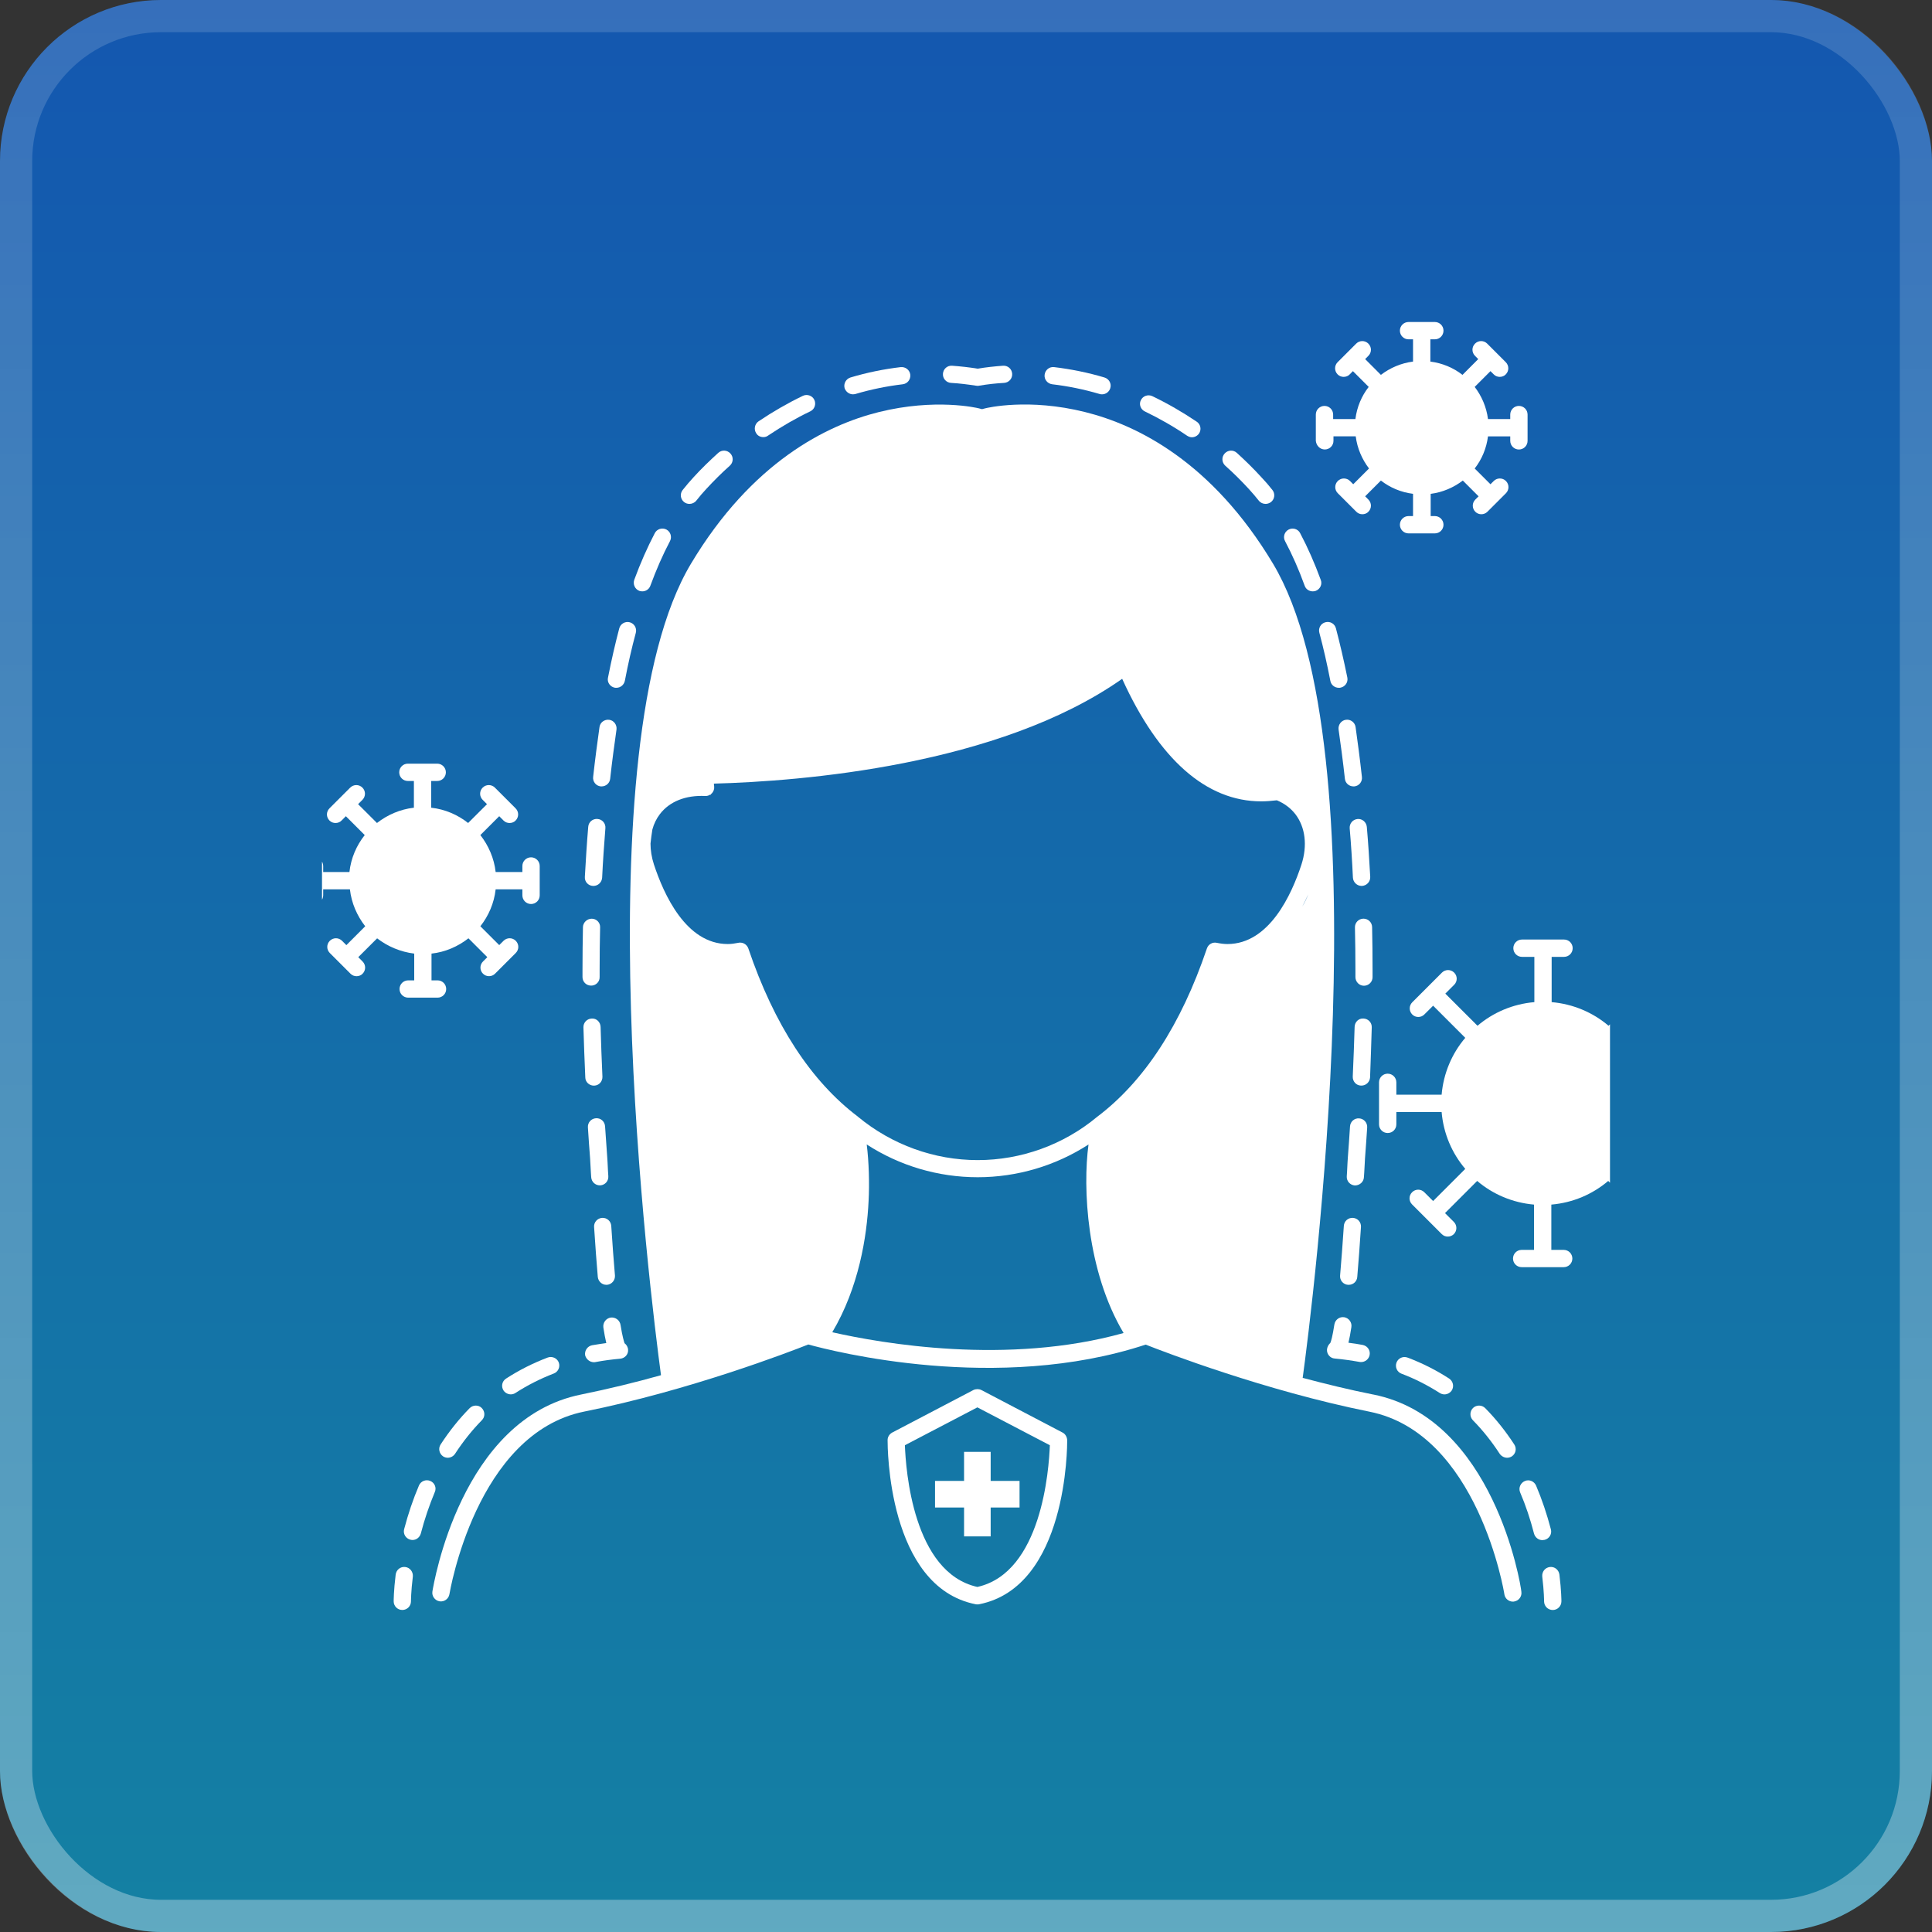 <svg width="60" height="60" viewBox="0 0 60 60" fill="none" xmlns="http://www.w3.org/2000/svg">
<rect x="0" y="0" width="60" height="60" fill="#333333" stroke="none"/>
<rect width="60" height="60" rx="5" fill="url(#paint0_linear_191_261)" fill-opacity="0.61"/>
<rect x="0.5" y="0.5" width="59" height="59" rx="4.5" stroke="url(#paint1_linear_191_261)" stroke-opacity="0.4"/>
<g clip-path="url(#clip0_191_261)">
<path d="M12.864 29.615V30.446H12.677C12.528 30.446 12.408 30.566 12.408 30.715C12.408 30.863 12.528 30.983 12.677 30.983H13.589C13.737 30.983 13.857 30.864 13.857 30.715C13.857 30.566 13.738 30.446 13.589 30.446H13.401V29.615C13.829 29.568 14.222 29.395 14.548 29.14L15.134 29.726L15 29.86C14.894 29.966 14.894 30.134 15 30.239C15.053 30.292 15.12 30.316 15.187 30.316C15.254 30.316 15.321 30.292 15.374 30.239L16.017 29.596C16.123 29.491 16.123 29.323 16.017 29.217C15.912 29.112 15.744 29.112 15.638 29.217L15.504 29.351L14.918 28.766C15.172 28.444 15.345 28.051 15.393 27.619H16.223V27.806C16.223 27.954 16.343 28.075 16.492 28.075C16.641 28.075 16.761 27.955 16.761 27.806V26.894C16.761 26.745 16.641 26.625 16.492 26.625C16.344 26.625 16.223 26.745 16.223 26.894V27.081H15.393C15.345 26.654 15.172 26.26 14.918 25.934L15.504 25.348L15.638 25.483C15.691 25.536 15.758 25.559 15.825 25.559C15.892 25.559 15.964 25.535 16.012 25.483C16.118 25.377 16.118 25.209 16.012 25.103L15.369 24.46C15.264 24.355 15.095 24.355 14.99 24.46C14.884 24.566 14.884 24.734 14.99 24.84L15.124 24.974L14.538 25.559C14.217 25.305 13.823 25.132 13.391 25.084V24.254H13.579C13.727 24.254 13.847 24.134 13.847 23.985C13.847 23.837 13.727 23.716 13.579 23.716H12.666C12.518 23.716 12.398 23.836 12.398 23.985C12.398 24.134 12.518 24.254 12.666 24.254H12.854V25.084C12.427 25.132 12.033 25.305 11.707 25.559L11.121 24.974L11.255 24.84C11.361 24.734 11.361 24.566 11.255 24.46C11.15 24.355 10.982 24.355 10.876 24.46L10.233 25.103C10.127 25.209 10.127 25.377 10.233 25.483C10.286 25.536 10.353 25.559 10.42 25.559C10.487 25.559 10.559 25.535 10.607 25.483L10.741 25.348L11.327 25.934C11.072 26.256 10.9 26.649 10.852 27.081L10.037 27.081V26.894C10.037 26.745 9.917 26.625 9.768 26.625C9.619 26.625 9.499 26.745 9.499 26.894V27.806C9.499 27.955 9.619 28.075 9.768 28.075C9.917 28.075 10.037 27.955 10.037 27.806V27.619H10.867C10.915 28.046 11.088 28.44 11.342 28.766L10.757 29.352L10.622 29.217C10.517 29.112 10.349 29.112 10.243 29.217C10.137 29.323 10.137 29.491 10.243 29.597L10.886 30.24C10.939 30.293 11.006 30.317 11.073 30.317C11.14 30.317 11.213 30.292 11.26 30.24C11.366 30.134 11.366 29.966 11.26 29.86L11.126 29.726L11.712 29.141C12.043 29.395 12.437 29.562 12.864 29.615H12.864Z" fill="white"/>
<path d="M41.143 13.959C41.292 13.959 41.412 13.839 41.412 13.69V13.551H42.103C42.151 13.925 42.3 14.266 42.516 14.549L42.026 15.039L41.926 14.938C41.82 14.833 41.652 14.833 41.546 14.938C41.441 15.044 41.441 15.212 41.546 15.317L42.122 15.893C42.175 15.946 42.242 15.97 42.309 15.97C42.377 15.97 42.449 15.946 42.496 15.893C42.602 15.788 42.602 15.62 42.496 15.514L42.396 15.413L42.885 14.924C43.168 15.144 43.509 15.289 43.883 15.336V16.027H43.744C43.596 16.027 43.475 16.147 43.475 16.296C43.475 16.445 43.595 16.565 43.744 16.565H44.56C44.709 16.565 44.829 16.445 44.829 16.296C44.829 16.148 44.709 16.027 44.56 16.027L44.431 16.028V15.337C44.805 15.289 45.146 15.14 45.429 14.924L45.919 15.414L45.818 15.514C45.712 15.62 45.712 15.788 45.818 15.894C45.871 15.947 45.938 15.97 46.005 15.97C46.072 15.97 46.139 15.946 46.192 15.894L46.768 15.318C46.873 15.212 46.873 15.044 46.768 14.938C46.663 14.833 46.494 14.833 46.389 14.938L46.288 15.039L45.798 14.55C46.019 14.267 46.163 13.926 46.211 13.552H46.902V13.691C46.902 13.839 47.022 13.96 47.171 13.96C47.32 13.96 47.44 13.84 47.44 13.691V12.875C47.44 12.726 47.32 12.606 47.171 12.606C47.022 12.606 46.902 12.726 46.902 12.875V13.014H46.211C46.163 12.64 46.014 12.299 45.798 12.016L46.288 11.526L46.389 11.627C46.441 11.68 46.508 11.704 46.576 11.704C46.643 11.704 46.715 11.68 46.763 11.627C46.868 11.522 46.868 11.354 46.763 11.248L46.187 10.672C46.082 10.566 45.913 10.566 45.808 10.672C45.702 10.777 45.702 10.945 45.808 11.051L45.908 11.152L45.419 11.642C45.136 11.421 44.795 11.277 44.421 11.229V10.538H44.56C44.709 10.538 44.829 10.418 44.829 10.269C44.829 10.12 44.709 10 44.56 10H43.744C43.596 10 43.475 10.12 43.475 10.269C43.475 10.418 43.595 10.538 43.744 10.538H43.883V11.229C43.509 11.277 43.168 11.426 42.885 11.642L42.396 11.152L42.496 11.051C42.602 10.946 42.602 10.778 42.496 10.672C42.391 10.566 42.223 10.566 42.117 10.672L41.541 11.248C41.436 11.353 41.436 11.521 41.541 11.627C41.594 11.68 41.661 11.704 41.728 11.704C41.796 11.704 41.868 11.68 41.916 11.627L42.016 11.526L42.506 12.016C42.285 12.299 42.141 12.64 42.093 13.014H41.402V12.875C41.402 12.726 41.282 12.606 41.133 12.606C40.984 12.606 40.864 12.726 40.864 12.875V13.691C40.879 13.839 40.994 13.959 41.143 13.959V13.959Z" fill="white"/>
<path d="M52.744 33.344C52.595 33.344 52.475 33.464 52.475 33.613V33.997H51.069C51.011 33.325 50.747 32.716 50.334 32.231L51.333 31.233L51.606 31.506C51.659 31.559 51.726 31.583 51.793 31.583C51.861 31.583 51.933 31.559 51.981 31.506C52.086 31.401 52.086 31.233 51.981 31.127L51.059 30.205C50.953 30.1 50.785 30.1 50.68 30.205C50.574 30.311 50.574 30.479 50.68 30.584L50.953 30.858L49.955 31.856C49.47 31.443 48.856 31.18 48.188 31.122V29.716H48.572C48.721 29.716 48.841 29.596 48.841 29.447C48.841 29.298 48.721 29.178 48.572 29.178H47.267C47.118 29.178 46.998 29.298 46.998 29.447C46.998 29.596 47.118 29.716 47.267 29.716H47.651V31.122C46.979 31.18 46.37 31.444 45.885 31.856L44.886 30.858L45.16 30.584C45.266 30.479 45.266 30.311 45.16 30.205C45.055 30.1 44.886 30.1 44.781 30.205L43.859 31.127C43.754 31.232 43.754 31.4 43.859 31.506C43.912 31.559 43.979 31.583 44.046 31.583C44.113 31.583 44.18 31.559 44.233 31.506L44.507 31.233L45.505 32.231C45.092 32.716 44.828 33.33 44.771 33.997H43.365V33.613C43.365 33.465 43.245 33.344 43.096 33.344C42.947 33.344 42.827 33.464 42.827 33.613V34.919C42.827 35.067 42.947 35.187 43.096 35.187C43.245 35.187 43.365 35.068 43.365 34.919V34.535H44.771C44.828 35.206 45.093 35.816 45.505 36.301L44.507 37.299L44.233 37.026C44.128 36.92 43.96 36.92 43.854 37.026C43.748 37.131 43.748 37.299 43.854 37.405L44.776 38.327C44.829 38.38 44.895 38.403 44.963 38.403C45.03 38.403 45.097 38.379 45.15 38.327C45.255 38.221 45.255 38.053 45.15 37.947L44.876 37.674L45.875 36.675C46.359 37.088 46.974 37.352 47.641 37.41V38.816H47.257C47.108 38.816 46.988 38.936 46.988 39.085C46.988 39.233 47.108 39.353 47.257 39.353H48.562C48.711 39.353 48.831 39.234 48.831 39.085C48.831 38.936 48.711 38.816 48.562 38.816H48.178V37.41C48.85 37.352 49.46 37.088 49.945 36.675L50.943 37.674L50.669 37.947C50.564 38.053 50.564 38.221 50.669 38.327C50.722 38.38 50.789 38.403 50.857 38.403C50.924 38.403 50.996 38.379 51.044 38.327L51.965 37.405C52.071 37.3 52.071 37.131 51.965 37.026C51.86 36.92 51.692 36.92 51.586 37.026L51.313 37.299L50.314 36.301C50.727 35.816 50.991 35.202 51.049 34.535H52.455V34.919C52.455 35.067 52.575 35.187 52.724 35.187C52.872 35.187 52.992 35.068 52.992 34.919V33.613C53.007 33.465 52.888 33.344 52.744 33.344Z" fill="white"/>
<path d="M42.65 43.309C41.901 43.16 41.162 42.978 40.456 42.791C40.744 40.688 42.976 23.256 39.535 17.506C37.644 14.348 35.321 13.201 33.703 12.798C31.942 12.356 30.646 12.668 30.593 12.682L30.497 12.707L30.401 12.682C30.348 12.668 29.052 12.361 27.29 12.798C25.673 13.201 23.35 14.348 21.459 17.506C18.056 23.189 20.201 40.28 20.528 42.708C19.741 42.929 18.896 43.136 18.047 43.308C14.313 44.057 13.467 49.202 13.429 49.423C13.405 49.567 13.506 49.706 13.65 49.73C13.794 49.755 13.933 49.654 13.957 49.51C13.967 49.462 14.783 44.513 18.147 43.837C21.411 43.184 24.55 41.974 25.102 41.754C25.865 41.965 30.977 43.275 35.58 41.758C36.151 41.984 39.28 43.188 42.53 43.841C45.899 44.513 46.715 49.462 46.72 49.514C46.739 49.644 46.854 49.74 46.983 49.74C46.998 49.74 47.012 49.74 47.027 49.735C47.171 49.711 47.271 49.577 47.247 49.428C47.229 49.202 46.385 44.052 42.65 43.308L42.65 43.309ZM25.847 41.374C26.672 39.983 26.922 38.408 26.975 37.295C27.004 36.762 26.985 36.08 26.917 35.543C27.94 36.205 29.134 36.56 30.363 36.56C31.592 36.56 32.792 36.2 33.805 35.543C33.622 36.877 33.742 39.464 34.894 41.398C31.285 42.407 27.373 41.72 25.847 41.374L25.847 41.374ZM38.119 29.318C38.014 29.318 37.908 29.304 37.788 29.28C37.654 29.251 37.524 29.327 37.481 29.457C36.679 31.823 35.537 33.58 34.073 34.684L34.068 34.688C33.031 35.552 31.712 36.028 30.363 36.028C29.015 36.028 27.7 35.553 26.648 34.684L26.644 34.679C25.189 33.58 24.042 31.823 23.241 29.457C23.202 29.346 23.102 29.274 22.986 29.274C22.967 29.274 22.948 29.274 22.933 29.279C22.814 29.303 22.708 29.318 22.602 29.318C21.302 29.318 20.611 27.767 20.308 26.846C20.236 26.625 20.202 26.404 20.202 26.198C20.217 26.054 20.236 25.91 20.26 25.761C20.308 25.584 20.385 25.425 20.495 25.281C20.793 24.892 21.292 24.691 21.901 24.72C21.959 24.724 22.016 24.705 22.059 24.676L22.079 24.681L22.083 24.657C22.093 24.652 22.098 24.643 22.107 24.638C22.16 24.58 22.189 24.504 22.179 24.427C22.175 24.393 22.175 24.364 22.17 24.336C24.862 24.264 31.01 23.784 34.85 21.081C35.988 23.587 37.466 24.887 39.169 24.887C39.328 24.887 39.491 24.873 39.654 24.854C39.885 24.95 40.081 25.094 40.23 25.286C40.538 25.689 40.609 26.26 40.417 26.851C40.116 27.773 39.42 29.318 38.119 29.318L38.119 29.318ZM40.63 27.773C40.577 27.907 40.514 28.037 40.442 28.157C40.509 28.032 40.567 27.907 40.63 27.773Z" fill="white"/>
<path d="M32.998 44.489L30.478 43.169C30.402 43.131 30.31 43.131 30.229 43.169L27.709 44.489C27.623 44.537 27.565 44.623 27.565 44.724C27.565 44.911 27.561 49.279 30.301 49.822C30.32 49.826 30.335 49.826 30.354 49.826C30.373 49.826 30.388 49.826 30.407 49.822C33.148 49.279 33.143 44.911 33.143 44.724C33.137 44.624 33.084 44.532 32.998 44.489H32.998ZM30.353 49.284C28.352 48.838 28.131 45.636 28.102 44.883L30.353 43.707L32.604 44.883C32.576 45.636 32.35 48.838 30.353 49.284Z" fill="white"/>
<path d="M29.94 45.089V45.991H29.038V46.817H29.94V47.714H30.766V46.817H31.663V45.991H30.766V45.089H29.94Z" fill="white"/>
<path d="M12.585 48.665C12.437 48.646 12.307 48.752 12.288 48.9C12.226 49.404 12.226 49.716 12.226 49.731C12.226 49.879 12.345 49.999 12.494 49.999C12.643 49.999 12.763 49.88 12.763 49.731C12.763 49.726 12.763 49.433 12.821 48.963C12.835 48.814 12.729 48.68 12.585 48.665H12.585Z" fill="white"/>
<path d="M13.362 45.992C13.228 45.935 13.07 45.997 13.012 46.131C12.829 46.559 12.676 47.015 12.551 47.49C12.513 47.634 12.599 47.778 12.743 47.816C12.767 47.821 12.786 47.826 12.81 47.826C12.93 47.826 13.036 47.744 13.069 47.624C13.185 47.178 13.333 46.746 13.501 46.343C13.564 46.208 13.502 46.05 13.362 45.992L13.362 45.992Z" fill="white"/>
<path d="M14.586 43.731C14.255 44.067 13.953 44.446 13.684 44.859C13.602 44.984 13.641 45.147 13.761 45.229C13.804 45.257 13.857 45.272 13.905 45.272C13.991 45.272 14.077 45.229 14.13 45.152C14.38 44.768 14.658 44.418 14.965 44.106C15.071 44 15.066 43.832 14.96 43.726C14.86 43.626 14.692 43.626 14.586 43.731L14.586 43.731Z" fill="white"/>
<path d="M17.006 42.161C16.55 42.334 16.113 42.555 15.715 42.814C15.59 42.895 15.557 43.059 15.638 43.184C15.691 43.26 15.778 43.303 15.864 43.303C15.912 43.303 15.965 43.289 16.008 43.26C16.378 43.02 16.776 42.819 17.198 42.656C17.337 42.603 17.404 42.449 17.352 42.31C17.299 42.175 17.14 42.108 17.006 42.161L17.006 42.161Z" fill="white"/>
<path d="M18.446 42.305C18.46 42.305 18.479 42.305 18.494 42.3C18.743 42.252 19.003 42.219 19.266 42.195C19.406 42.181 19.516 42.061 19.506 41.921C19.502 41.835 19.459 41.763 19.396 41.715C19.377 41.658 19.329 41.509 19.271 41.144C19.247 41 19.113 40.899 18.964 40.918C18.82 40.942 18.719 41.077 18.738 41.226C18.767 41.413 18.796 41.576 18.829 41.71C18.681 41.73 18.532 41.754 18.388 41.778C18.244 41.806 18.148 41.946 18.172 42.09C18.206 42.214 18.316 42.305 18.446 42.305L18.446 42.305Z" fill="white"/>
<path d="M19.857 18.351C19.885 18.36 19.919 18.365 19.948 18.365C20.058 18.365 20.159 18.298 20.197 18.192C20.38 17.693 20.586 17.223 20.807 16.805C20.874 16.676 20.826 16.513 20.696 16.445C20.567 16.378 20.404 16.426 20.336 16.556C20.106 16.997 19.89 17.482 19.698 18.005C19.65 18.144 19.717 18.298 19.857 18.351L19.857 18.351Z" fill="white"/>
<path d="M18.441 33.715H18.455C18.604 33.71 18.714 33.585 18.709 33.436C18.685 32.913 18.666 32.395 18.652 31.891C18.647 31.742 18.527 31.622 18.378 31.632C18.23 31.637 18.115 31.757 18.119 31.905C18.134 32.409 18.153 32.932 18.177 33.461C18.177 33.599 18.297 33.715 18.441 33.715L18.441 33.715Z" fill="white"/>
<path d="M21.244 15.591C21.292 15.63 21.35 15.649 21.413 15.649C21.489 15.649 21.571 15.615 21.624 15.548C21.724 15.418 21.83 15.298 21.936 15.183C22.166 14.934 22.411 14.688 22.665 14.463C22.776 14.362 22.785 14.194 22.684 14.084C22.584 13.973 22.416 13.964 22.305 14.065C22.041 14.305 21.782 14.554 21.542 14.818C21.427 14.943 21.312 15.077 21.201 15.217C21.11 15.332 21.129 15.5 21.244 15.591L21.244 15.591Z" fill="white"/>
<path d="M26.489 12.246C26.514 12.246 26.542 12.241 26.566 12.236C27.051 12.092 27.546 11.992 28.035 11.934C28.184 11.915 28.284 11.785 28.27 11.636C28.251 11.488 28.121 11.387 27.972 11.401C27.449 11.463 26.926 11.569 26.413 11.723C26.273 11.766 26.192 11.915 26.23 12.054C26.269 12.169 26.374 12.246 26.49 12.246L26.489 12.246Z" fill="white"/>
<path d="M23.706 13.575C23.759 13.575 23.811 13.561 23.854 13.527C24.277 13.244 24.713 12.99 25.165 12.774C25.299 12.711 25.352 12.548 25.29 12.418C25.227 12.284 25.064 12.231 24.934 12.293C24.464 12.519 23.998 12.788 23.557 13.085C23.437 13.167 23.404 13.335 23.485 13.455C23.533 13.537 23.619 13.575 23.706 13.575L23.706 13.575Z" fill="white"/>
<path d="M19.088 21.356C19.107 21.36 19.122 21.36 19.141 21.36C19.266 21.36 19.376 21.274 19.405 21.145C19.506 20.616 19.621 20.113 19.746 19.652C19.784 19.508 19.698 19.364 19.559 19.326C19.415 19.287 19.271 19.373 19.232 19.513C19.107 19.988 18.988 20.501 18.882 21.044C18.848 21.183 18.944 21.327 19.088 21.356L19.088 21.356Z" fill="white"/>
<path d="M18.45 38.105C18.488 38.686 18.526 39.204 18.565 39.656C18.579 39.795 18.695 39.901 18.829 39.901H18.853C19.002 39.886 19.107 39.757 19.098 39.613C19.059 39.166 19.021 38.648 18.983 38.072C18.973 37.923 18.848 37.813 18.7 37.822C18.551 37.832 18.44 37.961 18.45 38.105L18.45 38.105Z" fill="white"/>
<path d="M18.378 28.531C18.234 28.531 18.109 28.646 18.104 28.79C18.095 29.227 18.09 29.678 18.09 30.125V30.345C18.09 30.494 18.21 30.609 18.359 30.609C18.507 30.609 18.628 30.489 18.622 30.34V30.119C18.622 29.673 18.627 29.227 18.637 28.795C18.642 28.656 18.526 28.531 18.378 28.531V28.531Z" fill="white"/>
<path d="M18.657 24.422H18.685C18.82 24.422 18.935 24.321 18.949 24.187C19.011 23.626 19.079 23.127 19.146 22.656C19.165 22.512 19.064 22.373 18.92 22.354C18.772 22.335 18.637 22.436 18.618 22.579C18.551 23.055 18.484 23.559 18.421 24.125C18.402 24.273 18.508 24.408 18.657 24.422L18.657 24.422Z" fill="white"/>
<path d="M18.417 27.513H18.431C18.57 27.513 18.69 27.402 18.7 27.258C18.724 26.74 18.762 26.221 18.801 25.722C18.815 25.574 18.705 25.444 18.556 25.434C18.407 25.42 18.278 25.53 18.268 25.679C18.225 26.188 18.192 26.711 18.163 27.234C18.153 27.383 18.268 27.508 18.417 27.513L18.417 27.513Z" fill="white"/>
<path d="M18.858 35.937C18.834 35.616 18.811 35.299 18.791 34.978C18.781 34.829 18.657 34.718 18.508 34.728C18.359 34.738 18.249 34.862 18.258 35.011C18.277 35.333 18.302 35.654 18.326 35.976C18.33 36.038 18.34 36.192 18.35 36.404L18.36 36.557C18.369 36.701 18.484 36.812 18.628 36.812H18.643C18.791 36.802 18.902 36.677 18.892 36.528L18.882 36.374C18.873 36.158 18.863 36.004 18.858 35.937L18.858 35.937Z" fill="white"/>
<path d="M48.131 48.665C47.982 48.684 47.882 48.814 47.896 48.963C47.953 49.429 47.953 49.726 47.953 49.731C47.953 49.88 48.073 50 48.222 50C48.371 50 48.491 49.88 48.491 49.731C48.491 49.717 48.491 49.405 48.429 48.901C48.409 48.752 48.28 48.646 48.131 48.665H48.131Z" fill="white"/>
<path d="M44.714 43.261C44.757 43.289 44.81 43.304 44.858 43.304C44.944 43.304 45.031 43.261 45.084 43.184C45.165 43.059 45.127 42.896 45.007 42.814C44.609 42.555 44.172 42.334 43.716 42.162C43.577 42.109 43.423 42.176 43.37 42.315C43.318 42.455 43.385 42.608 43.524 42.661C43.946 42.819 44.344 43.026 44.714 43.261H44.714Z" fill="white"/>
<path d="M47.972 47.821C48.117 47.782 48.203 47.638 48.164 47.494C48.039 47.019 47.886 46.563 47.704 46.136C47.646 46.002 47.488 45.934 47.353 45.996C47.219 46.054 47.152 46.212 47.209 46.347C47.382 46.75 47.526 47.182 47.641 47.629C47.675 47.748 47.78 47.83 47.9 47.83C47.924 47.825 47.948 47.825 47.972 47.821L47.972 47.821Z" fill="white"/>
<path d="M46.807 45.272C46.855 45.272 46.907 45.257 46.951 45.229C47.075 45.147 47.109 44.984 47.027 44.859C46.758 44.446 46.456 44.067 46.125 43.731C46.02 43.626 45.852 43.626 45.746 43.726C45.64 43.832 45.64 44 45.741 44.106C46.048 44.418 46.327 44.768 46.576 45.152C46.634 45.229 46.72 45.272 46.807 45.272L46.807 45.272Z" fill="white"/>
<path d="M41.21 41.917C41.205 42.056 41.311 42.181 41.45 42.19C41.714 42.214 41.973 42.252 42.223 42.296C42.237 42.3 42.256 42.3 42.271 42.3C42.396 42.3 42.511 42.209 42.535 42.08C42.563 41.936 42.467 41.797 42.319 41.768C42.175 41.739 42.026 41.72 41.877 41.7C41.91 41.566 41.939 41.408 41.968 41.216C41.992 41.072 41.891 40.932 41.748 40.908C41.599 40.884 41.464 40.985 41.44 41.134C41.383 41.504 41.339 41.652 41.315 41.705C41.258 41.758 41.215 41.835 41.21 41.917L41.21 41.917Z" fill="white"/>
<path d="M42.285 27.513H42.299C42.448 27.503 42.559 27.379 42.554 27.235C42.525 26.707 42.492 26.183 42.448 25.68C42.434 25.531 42.304 25.421 42.16 25.435C42.012 25.449 41.906 25.574 41.916 25.723C41.959 26.222 41.992 26.74 42.016 27.259C42.026 27.402 42.146 27.513 42.285 27.513L42.285 27.513Z" fill="white"/>
<path d="M41.734 38.072C41.695 38.648 41.657 39.166 41.618 39.613C41.604 39.761 41.715 39.891 41.863 39.901H41.887C42.027 39.901 42.142 39.795 42.151 39.656C42.19 39.205 42.228 38.682 42.266 38.106C42.276 37.957 42.166 37.832 42.017 37.822C41.868 37.813 41.743 37.923 41.734 38.072L41.734 38.072Z" fill="white"/>
<path d="M42.099 22.58C42.08 22.436 41.94 22.33 41.796 22.354C41.652 22.373 41.552 22.512 41.571 22.656C41.638 23.127 41.705 23.626 41.767 24.187C41.782 24.322 41.897 24.422 42.031 24.422H42.06C42.209 24.408 42.315 24.274 42.295 24.125C42.233 23.563 42.166 23.055 42.099 22.58H42.099Z" fill="white"/>
<path d="M42.358 36.556L42.367 36.422C42.382 36.201 42.386 36.042 42.391 35.98C42.415 35.658 42.439 35.337 42.459 35.015C42.468 34.867 42.358 34.742 42.209 34.732C42.06 34.722 41.936 34.833 41.926 34.981C41.907 35.303 41.883 35.62 41.859 35.941C41.854 36.009 41.844 36.167 41.834 36.393L41.825 36.532C41.815 36.681 41.93 36.805 42.074 36.815H42.089C42.233 36.81 42.353 36.7 42.358 36.556L42.358 36.556Z" fill="white"/>
<path d="M42.601 31.904C42.606 31.756 42.491 31.636 42.342 31.631C42.193 31.621 42.073 31.741 42.069 31.89C42.054 32.389 42.035 32.907 42.011 33.435C42.006 33.584 42.116 33.709 42.265 33.714H42.28C42.424 33.714 42.539 33.603 42.549 33.459C42.568 32.927 42.587 32.404 42.601 31.904L42.601 31.904Z" fill="white"/>
<path d="M38.412 14.065C38.302 13.964 38.134 13.973 38.033 14.084C37.932 14.194 37.942 14.362 38.052 14.463C38.306 14.689 38.551 14.933 38.781 15.183C38.887 15.298 38.993 15.423 39.093 15.548C39.146 15.615 39.223 15.649 39.305 15.649C39.362 15.649 39.42 15.629 39.473 15.591C39.588 15.5 39.607 15.332 39.516 15.217C39.406 15.077 39.29 14.943 39.175 14.823C38.93 14.554 38.676 14.305 38.412 14.065L38.412 14.065Z" fill="white"/>
<path d="M35.556 12.778C36.003 12.994 36.444 13.244 36.867 13.532C36.915 13.561 36.963 13.58 37.015 13.58C37.102 13.58 37.184 13.537 37.236 13.465C37.318 13.345 37.289 13.177 37.164 13.095C36.722 12.797 36.257 12.529 35.787 12.303C35.653 12.241 35.494 12.294 35.431 12.428C35.364 12.553 35.422 12.716 35.556 12.778L35.556 12.778Z" fill="white"/>
<path d="M32.677 11.934C33.166 11.991 33.661 12.092 34.15 12.236C34.175 12.246 34.203 12.246 34.227 12.246C34.342 12.246 34.448 12.169 34.481 12.054C34.525 11.915 34.443 11.766 34.299 11.723C33.785 11.569 33.258 11.464 32.739 11.401C32.591 11.382 32.461 11.488 32.442 11.636C32.422 11.785 32.533 11.915 32.677 11.934L32.677 11.934Z" fill="white"/>
<path d="M40.02 16.446C39.89 16.513 39.837 16.676 39.909 16.806C40.13 17.223 40.337 17.689 40.519 18.193C40.557 18.303 40.663 18.365 40.768 18.365C40.797 18.365 40.831 18.361 40.859 18.351C40.999 18.298 41.071 18.145 41.018 18.01C40.826 17.487 40.61 16.997 40.379 16.561C40.313 16.427 40.149 16.378 40.02 16.446L40.02 16.446Z" fill="white"/>
<path d="M42.626 30.129C42.626 29.677 42.622 29.226 42.612 28.789C42.607 28.645 42.492 28.53 42.343 28.53H42.338C42.19 28.535 42.075 28.655 42.079 28.804C42.089 29.236 42.094 29.682 42.094 30.129V30.345C42.094 30.493 42.214 30.613 42.358 30.613C42.506 30.613 42.626 30.494 42.626 30.349L42.626 30.129Z" fill="white"/>
<path d="M41.488 19.512C41.449 19.368 41.306 19.286 41.161 19.325C41.017 19.363 40.936 19.507 40.974 19.651C41.099 20.117 41.214 20.621 41.315 21.144C41.339 21.273 41.449 21.36 41.579 21.36C41.598 21.36 41.612 21.36 41.632 21.355C41.776 21.326 41.872 21.187 41.843 21.043C41.733 20.501 41.613 19.987 41.488 19.512V19.512Z" fill="white"/>
<path d="M29.533 11.891C29.792 11.905 30.052 11.939 30.306 11.977C30.32 11.977 30.335 11.982 30.349 11.982H30.359H30.369C30.383 11.982 30.397 11.982 30.412 11.977C30.666 11.934 30.925 11.905 31.184 11.891C31.333 11.881 31.444 11.756 31.434 11.607C31.424 11.459 31.3 11.348 31.151 11.358C30.887 11.377 30.623 11.406 30.359 11.449C30.095 11.406 29.831 11.377 29.567 11.358C29.418 11.348 29.294 11.459 29.284 11.607C29.274 11.756 29.385 11.881 29.533 11.891H29.533Z" fill="white"/>
</g>
<defs>
<linearGradient id="paint0_linear_191_261" x1="30" y1="0" x2="30" y2="60" gradientUnits="userSpaceOnUse">
<stop stop-color="#006EFF"/>
<stop offset="1" stop-color="#00B2EA"/>
</linearGradient>
<linearGradient id="paint1_linear_191_261" x1="30" y1="0" x2="30" y2="60" gradientUnits="userSpaceOnUse">
<stop stop-color="white" stop-opacity="0.36"/>
<stop offset="1" stop-color="white" stop-opacity="0.81"/>
</linearGradient>
<clipPath id="clip0_191_261">
<rect width="40" height="40" fill="white" transform="translate(10 10)"/>
</clipPath>
</defs>
</svg>
